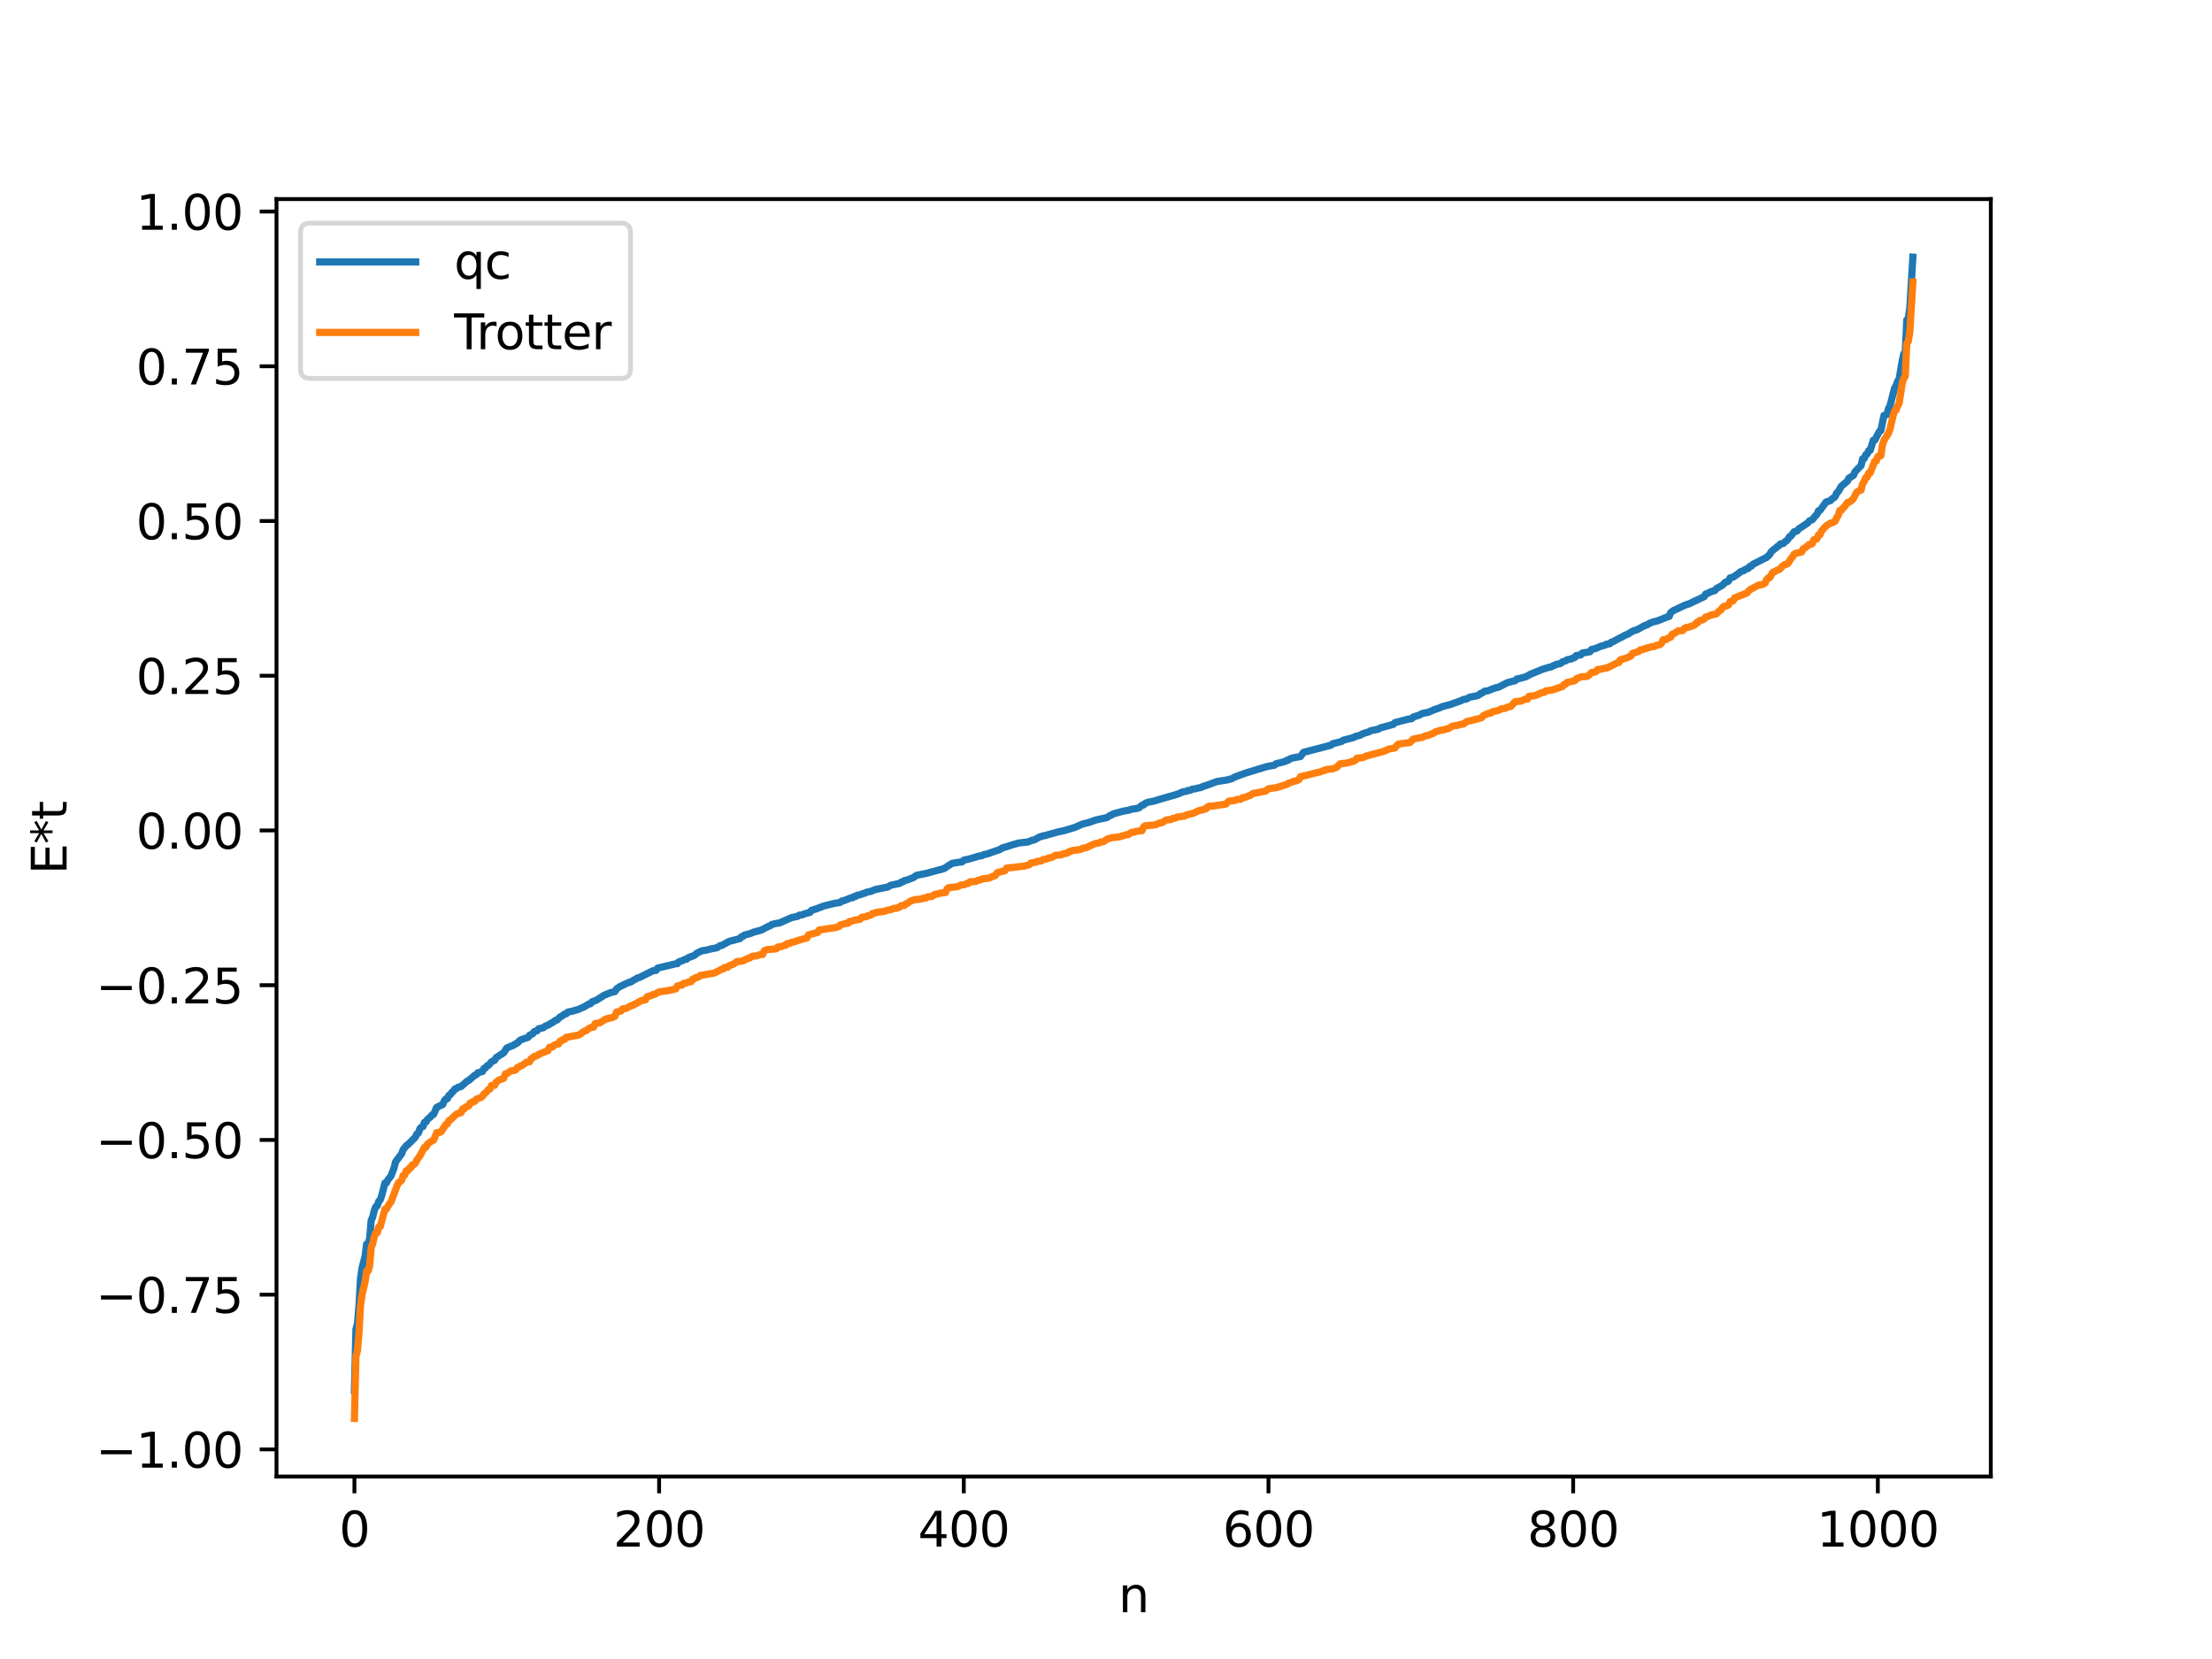 <?xml version="1.0" encoding="utf-8" standalone="no"?>
<!DOCTYPE svg PUBLIC "-//W3C//DTD SVG 1.1//EN"
  "http://www.w3.org/Graphics/SVG/1.1/DTD/svg11.dtd">
<svg xmlns:xlink="http://www.w3.org/1999/xlink" width="460.8pt" height="345.6pt" viewBox="0 0 460.8 345.6" xmlns="http://www.w3.org/2000/svg" version="1.1">
 <defs>
  <style type="text/css">*{stroke-linejoin: round; stroke-linecap: butt}</style>
 </defs>
 <g id="figure_1">
  <g id="patch_1">
   <path d="M 0 345.6 
L 460.8 345.6 
L 460.8 0 
L 0 0 
z
" style="fill: #ffffff"/>
  </g>
  <g id="axes_1">
   <g id="patch_2">
    <path d="M 57.6 307.584 
L 414.72 307.584 
L 414.72 41.472 
L 57.6 41.472 
z
" style="fill: #ffffff"/>
   </g>
   <g id="matplotlib.axis_1">
    <g id="xtick_1">
     <g id="line2d_1">
      <defs>
       <path id="mb7591df130" d="M 0 0 
L 0 3.5 
" style="stroke: #000000; stroke-width: 0.8"/>
      </defs>
      <g>
       <use xlink:href="#mb7591df130" x="73.833" y="307.584" style="stroke: #000000; stroke-width: 0.8"/>
      </g>
     </g>
     <g id="text_1">
      <!-- 0 -->
      <g transform="translate(70.651 322.182) scale(0.1 -0.1)">
       <defs>
        <path id="DejaVuSans-30" d="M 2034 4250 
Q 1547 4250 1301 3770 
Q 1056 3291 1056 2328 
Q 1056 1369 1301 889 
Q 1547 409 2034 409 
Q 2525 409 2770 889 
Q 3016 1369 3016 2328 
Q 3016 3291 2770 3770 
Q 2525 4250 2034 4250 
z
M 2034 4750 
Q 2819 4750 3233 4129 
Q 3647 3509 3647 2328 
Q 3647 1150 3233 529 
Q 2819 -91 2034 -91 
Q 1250 -91 836 529 
Q 422 1150 422 2328 
Q 422 3509 836 4129 
Q 1250 4750 2034 4750 
z
" transform="scale(0.016)"/>
       </defs>
       <use xlink:href="#DejaVuSans-30"/>
      </g>
     </g>
    </g>
    <g id="xtick_2">
     <g id="line2d_2">
      <g>
       <use xlink:href="#mb7591df130" x="137.304" y="307.584" style="stroke: #000000; stroke-width: 0.8"/>
      </g>
     </g>
     <g id="text_2">
      <!-- 200 -->
      <g transform="translate(127.76 322.182) scale(0.1 -0.1)">
       <defs>
        <path id="DejaVuSans-32" d="M 1228 531 
L 3431 531 
L 3431 0 
L 469 0 
L 469 531 
Q 828 903 1448 1529 
Q 2069 2156 2228 2338 
Q 2531 2678 2651 2914 
Q 2772 3150 2772 3378 
Q 2772 3750 2511 3984 
Q 2250 4219 1831 4219 
Q 1534 4219 1204 4116 
Q 875 4013 500 3803 
L 500 4441 
Q 881 4594 1212 4672 
Q 1544 4750 1819 4750 
Q 2544 4750 2975 4387 
Q 3406 4025 3406 3419 
Q 3406 3131 3298 2873 
Q 3191 2616 2906 2266 
Q 2828 2175 2409 1742 
Q 1991 1309 1228 531 
z
" transform="scale(0.016)"/>
       </defs>
       <use xlink:href="#DejaVuSans-32"/>
       <use xlink:href="#DejaVuSans-30" x="63.623"/>
       <use xlink:href="#DejaVuSans-30" x="127.246"/>
      </g>
     </g>
    </g>
    <g id="xtick_3">
     <g id="line2d_3">
      <g>
       <use xlink:href="#mb7591df130" x="200.775" y="307.584" style="stroke: #000000; stroke-width: 0.8"/>
      </g>
     </g>
     <g id="text_3">
      <!-- 400 -->
      <g transform="translate(191.231 322.182) scale(0.1 -0.1)">
       <defs>
        <path id="DejaVuSans-34" d="M 2419 4116 
L 825 1625 
L 2419 1625 
L 2419 4116 
z
M 2253 4666 
L 3047 4666 
L 3047 1625 
L 3713 1625 
L 3713 1100 
L 3047 1100 
L 3047 0 
L 2419 0 
L 2419 1100 
L 313 1100 
L 313 1709 
L 2253 4666 
z
" transform="scale(0.016)"/>
       </defs>
       <use xlink:href="#DejaVuSans-34"/>
       <use xlink:href="#DejaVuSans-30" x="63.623"/>
       <use xlink:href="#DejaVuSans-30" x="127.246"/>
      </g>
     </g>
    </g>
    <g id="xtick_4">
     <g id="line2d_4">
      <g>
       <use xlink:href="#mb7591df130" x="264.246" y="307.584" style="stroke: #000000; stroke-width: 0.8"/>
      </g>
     </g>
     <g id="text_4">
      <!-- 600 -->
      <g transform="translate(254.702 322.182) scale(0.1 -0.1)">
       <defs>
        <path id="DejaVuSans-36" d="M 2113 2584 
Q 1688 2584 1439 2293 
Q 1191 2003 1191 1497 
Q 1191 994 1439 701 
Q 1688 409 2113 409 
Q 2538 409 2786 701 
Q 3034 994 3034 1497 
Q 3034 2003 2786 2293 
Q 2538 2584 2113 2584 
z
M 3366 4563 
L 3366 3988 
Q 3128 4100 2886 4159 
Q 2644 4219 2406 4219 
Q 1781 4219 1451 3797 
Q 1122 3375 1075 2522 
Q 1259 2794 1537 2939 
Q 1816 3084 2150 3084 
Q 2853 3084 3261 2657 
Q 3669 2231 3669 1497 
Q 3669 778 3244 343 
Q 2819 -91 2113 -91 
Q 1303 -91 875 529 
Q 447 1150 447 2328 
Q 447 3434 972 4092 
Q 1497 4750 2381 4750 
Q 2619 4750 2861 4703 
Q 3103 4656 3366 4563 
z
" transform="scale(0.016)"/>
       </defs>
       <use xlink:href="#DejaVuSans-36"/>
       <use xlink:href="#DejaVuSans-30" x="63.623"/>
       <use xlink:href="#DejaVuSans-30" x="127.246"/>
      </g>
     </g>
    </g>
    <g id="xtick_5">
     <g id="line2d_5">
      <g>
       <use xlink:href="#mb7591df130" x="327.717" y="307.584" style="stroke: #000000; stroke-width: 0.8"/>
      </g>
     </g>
     <g id="text_5">
      <!-- 800 -->
      <g transform="translate(318.173 322.182) scale(0.1 -0.1)">
       <defs>
        <path id="DejaVuSans-38" d="M 2034 2216 
Q 1584 2216 1326 1975 
Q 1069 1734 1069 1313 
Q 1069 891 1326 650 
Q 1584 409 2034 409 
Q 2484 409 2743 651 
Q 3003 894 3003 1313 
Q 3003 1734 2745 1975 
Q 2488 2216 2034 2216 
z
M 1403 2484 
Q 997 2584 770 2862 
Q 544 3141 544 3541 
Q 544 4100 942 4425 
Q 1341 4750 2034 4750 
Q 2731 4750 3128 4425 
Q 3525 4100 3525 3541 
Q 3525 3141 3298 2862 
Q 3072 2584 2669 2484 
Q 3125 2378 3379 2068 
Q 3634 1759 3634 1313 
Q 3634 634 3220 271 
Q 2806 -91 2034 -91 
Q 1263 -91 848 271 
Q 434 634 434 1313 
Q 434 1759 690 2068 
Q 947 2378 1403 2484 
z
M 1172 3481 
Q 1172 3119 1398 2916 
Q 1625 2713 2034 2713 
Q 2441 2713 2670 2916 
Q 2900 3119 2900 3481 
Q 2900 3844 2670 4047 
Q 2441 4250 2034 4250 
Q 1625 4250 1398 4047 
Q 1172 3844 1172 3481 
z
" transform="scale(0.016)"/>
       </defs>
       <use xlink:href="#DejaVuSans-38"/>
       <use xlink:href="#DejaVuSans-30" x="63.623"/>
       <use xlink:href="#DejaVuSans-30" x="127.246"/>
      </g>
     </g>
    </g>
    <g id="xtick_6">
     <g id="line2d_6">
      <g>
       <use xlink:href="#mb7591df130" x="391.188" y="307.584" style="stroke: #000000; stroke-width: 0.8"/>
      </g>
     </g>
     <g id="text_6">
      <!-- 1000 -->
      <g transform="translate(378.463 322.182) scale(0.1 -0.1)">
       <defs>
        <path id="DejaVuSans-31" d="M 794 531 
L 1825 531 
L 1825 4091 
L 703 3866 
L 703 4441 
L 1819 4666 
L 2450 4666 
L 2450 531 
L 3481 531 
L 3481 0 
L 794 0 
L 794 531 
z
" transform="scale(0.016)"/>
       </defs>
       <use xlink:href="#DejaVuSans-31"/>
       <use xlink:href="#DejaVuSans-30" x="63.623"/>
       <use xlink:href="#DejaVuSans-30" x="127.246"/>
       <use xlink:href="#DejaVuSans-30" x="190.869"/>
      </g>
     </g>
    </g>
    <g id="text_7">
     <!-- n -->
     <g transform="translate(232.991 335.861) scale(0.1 -0.1)">
      <defs>
       <path id="DejaVuSans-6e" d="M 3513 2113 
L 3513 0 
L 2938 0 
L 2938 2094 
Q 2938 2591 2744 2837 
Q 2550 3084 2163 3084 
Q 1697 3084 1428 2787 
Q 1159 2491 1159 1978 
L 1159 0 
L 581 0 
L 581 3500 
L 1159 3500 
L 1159 2956 
Q 1366 3272 1645 3428 
Q 1925 3584 2291 3584 
Q 2894 3584 3203 3211 
Q 3513 2838 3513 2113 
z
" transform="scale(0.016)"/>
      </defs>
      <use xlink:href="#DejaVuSans-6e"/>
     </g>
    </g>
   </g>
   <g id="matplotlib.axis_2">
    <g id="ytick_1">
     <g id="line2d_7">
      <defs>
       <path id="m7f69e47812" d="M 0 0 
L -3.5 0 
" style="stroke: #000000; stroke-width: 0.8"/>
      </defs>
      <g>
       <use xlink:href="#m7f69e47812" x="57.6" y="301.935" style="stroke: #000000; stroke-width: 0.8"/>
      </g>
     </g>
     <g id="text_8">
      <!-- −1.00 -->
      <g transform="translate(19.955 305.734) scale(0.1 -0.1)">
       <defs>
        <path id="DejaVuSans-2212" d="M 678 2272 
L 4684 2272 
L 4684 1741 
L 678 1741 
L 678 2272 
z
" transform="scale(0.016)"/>
        <path id="DejaVuSans-2e" d="M 684 794 
L 1344 794 
L 1344 0 
L 684 0 
L 684 794 
z
" transform="scale(0.016)"/>
       </defs>
       <use xlink:href="#DejaVuSans-2212"/>
       <use xlink:href="#DejaVuSans-31" x="83.789"/>
       <use xlink:href="#DejaVuSans-2e" x="147.412"/>
       <use xlink:href="#DejaVuSans-30" x="179.199"/>
       <use xlink:href="#DejaVuSans-30" x="242.822"/>
      </g>
     </g>
    </g>
    <g id="ytick_2">
     <g id="line2d_8">
      <g>
       <use xlink:href="#m7f69e47812" x="57.6" y="269.701" style="stroke: #000000; stroke-width: 0.8"/>
      </g>
     </g>
     <g id="text_9">
      <!-- −0.75 -->
      <g transform="translate(19.955 273.5) scale(0.1 -0.1)">
       <defs>
        <path id="DejaVuSans-37" d="M 525 4666 
L 3525 4666 
L 3525 4397 
L 1831 0 
L 1172 0 
L 2766 4134 
L 525 4134 
L 525 4666 
z
" transform="scale(0.016)"/>
        <path id="DejaVuSans-35" d="M 691 4666 
L 3169 4666 
L 3169 4134 
L 1269 4134 
L 1269 2991 
Q 1406 3038 1543 3061 
Q 1681 3084 1819 3084 
Q 2600 3084 3056 2656 
Q 3513 2228 3513 1497 
Q 3513 744 3044 326 
Q 2575 -91 1722 -91 
Q 1428 -91 1123 -41 
Q 819 9 494 109 
L 494 744 
Q 775 591 1075 516 
Q 1375 441 1709 441 
Q 2250 441 2565 725 
Q 2881 1009 2881 1497 
Q 2881 1984 2565 2268 
Q 2250 2553 1709 2553 
Q 1456 2553 1204 2497 
Q 953 2441 691 2322 
L 691 4666 
z
" transform="scale(0.016)"/>
       </defs>
       <use xlink:href="#DejaVuSans-2212"/>
       <use xlink:href="#DejaVuSans-30" x="83.789"/>
       <use xlink:href="#DejaVuSans-2e" x="147.412"/>
       <use xlink:href="#DejaVuSans-37" x="179.199"/>
       <use xlink:href="#DejaVuSans-35" x="242.822"/>
      </g>
     </g>
    </g>
    <g id="ytick_3">
     <g id="line2d_9">
      <g>
       <use xlink:href="#m7f69e47812" x="57.6" y="237.467" style="stroke: #000000; stroke-width: 0.8"/>
      </g>
     </g>
     <g id="text_10">
      <!-- −0.50 -->
      <g transform="translate(19.955 241.266) scale(0.1 -0.1)">
       <use xlink:href="#DejaVuSans-2212"/>
       <use xlink:href="#DejaVuSans-30" x="83.789"/>
       <use xlink:href="#DejaVuSans-2e" x="147.412"/>
       <use xlink:href="#DejaVuSans-35" x="179.199"/>
       <use xlink:href="#DejaVuSans-30" x="242.822"/>
      </g>
     </g>
    </g>
    <g id="ytick_4">
     <g id="line2d_10">
      <g>
       <use xlink:href="#m7f69e47812" x="57.6" y="205.234" style="stroke: #000000; stroke-width: 0.8"/>
      </g>
     </g>
     <g id="text_11">
      <!-- −0.25 -->
      <g transform="translate(19.955 209.033) scale(0.1 -0.1)">
       <use xlink:href="#DejaVuSans-2212"/>
       <use xlink:href="#DejaVuSans-30" x="83.789"/>
       <use xlink:href="#DejaVuSans-2e" x="147.412"/>
       <use xlink:href="#DejaVuSans-32" x="179.199"/>
       <use xlink:href="#DejaVuSans-35" x="242.822"/>
      </g>
     </g>
    </g>
    <g id="ytick_5">
     <g id="line2d_11">
      <g>
       <use xlink:href="#m7f69e47812" x="57.6" y="173" style="stroke: #000000; stroke-width: 0.8"/>
      </g>
     </g>
     <g id="text_12">
      <!-- 0.00 -->
      <g transform="translate(28.334 176.799) scale(0.1 -0.1)">
       <use xlink:href="#DejaVuSans-30"/>
       <use xlink:href="#DejaVuSans-2e" x="63.623"/>
       <use xlink:href="#DejaVuSans-30" x="95.41"/>
       <use xlink:href="#DejaVuSans-30" x="159.033"/>
      </g>
     </g>
    </g>
    <g id="ytick_6">
     <g id="line2d_12">
      <g>
       <use xlink:href="#m7f69e47812" x="57.6" y="140.766" style="stroke: #000000; stroke-width: 0.8"/>
      </g>
     </g>
     <g id="text_13">
      <!-- 0.25 -->
      <g transform="translate(28.334 144.565) scale(0.1 -0.1)">
       <use xlink:href="#DejaVuSans-30"/>
       <use xlink:href="#DejaVuSans-2e" x="63.623"/>
       <use xlink:href="#DejaVuSans-32" x="95.41"/>
       <use xlink:href="#DejaVuSans-35" x="159.033"/>
      </g>
     </g>
    </g>
    <g id="ytick_7">
     <g id="line2d_13">
      <g>
       <use xlink:href="#m7f69e47812" x="57.6" y="108.532" style="stroke: #000000; stroke-width: 0.8"/>
      </g>
     </g>
     <g id="text_14">
      <!-- 0.50 -->
      <g transform="translate(28.334 112.332) scale(0.1 -0.1)">
       <use xlink:href="#DejaVuSans-30"/>
       <use xlink:href="#DejaVuSans-2e" x="63.623"/>
       <use xlink:href="#DejaVuSans-35" x="95.41"/>
       <use xlink:href="#DejaVuSans-30" x="159.033"/>
      </g>
     </g>
    </g>
    <g id="ytick_8">
     <g id="line2d_14">
      <g>
       <use xlink:href="#m7f69e47812" x="57.6" y="76.299" style="stroke: #000000; stroke-width: 0.8"/>
      </g>
     </g>
     <g id="text_15">
      <!-- 0.75 -->
      <g transform="translate(28.334 80.098) scale(0.1 -0.1)">
       <use xlink:href="#DejaVuSans-30"/>
       <use xlink:href="#DejaVuSans-2e" x="63.623"/>
       <use xlink:href="#DejaVuSans-37" x="95.41"/>
       <use xlink:href="#DejaVuSans-35" x="159.033"/>
      </g>
     </g>
    </g>
    <g id="ytick_9">
     <g id="line2d_15">
      <g>
       <use xlink:href="#m7f69e47812" x="57.6" y="44.065" style="stroke: #000000; stroke-width: 0.8"/>
      </g>
     </g>
     <g id="text_16">
      <!-- 1.00 -->
      <g transform="translate(28.334 47.864) scale(0.1 -0.1)">
       <use xlink:href="#DejaVuSans-31"/>
       <use xlink:href="#DejaVuSans-2e" x="63.623"/>
       <use xlink:href="#DejaVuSans-30" x="95.41"/>
       <use xlink:href="#DejaVuSans-30" x="159.033"/>
      </g>
     </g>
    </g>
    <g id="text_17">
     <!-- E*t -->
     <g transform="translate(13.875 182.148) rotate(-90) scale(0.1 -0.1)">
      <defs>
       <path id="DejaVuSans-45" d="M 628 4666 
L 3578 4666 
L 3578 4134 
L 1259 4134 
L 1259 2753 
L 3481 2753 
L 3481 2222 
L 1259 2222 
L 1259 531 
L 3634 531 
L 3634 0 
L 628 0 
L 628 4666 
z
" transform="scale(0.016)"/>
       <path id="DejaVuSans-2a" d="M 3009 3897 
L 1888 3291 
L 3009 2681 
L 2828 2375 
L 1778 3009 
L 1778 1831 
L 1422 1831 
L 1422 3009 
L 372 2375 
L 191 2681 
L 1313 3291 
L 191 3897 
L 372 4206 
L 1422 3572 
L 1422 4750 
L 1778 4750 
L 1778 3572 
L 2828 4206 
L 3009 3897 
z
" transform="scale(0.016)"/>
       <path id="DejaVuSans-74" d="M 1172 4494 
L 1172 3500 
L 2356 3500 
L 2356 3053 
L 1172 3053 
L 1172 1153 
Q 1172 725 1289 603 
Q 1406 481 1766 481 
L 2356 481 
L 2356 0 
L 1766 0 
Q 1100 0 847 248 
Q 594 497 594 1153 
L 594 3053 
L 172 3053 
L 172 3500 
L 594 3500 
L 594 4494 
L 1172 4494 
z
" transform="scale(0.016)"/>
      </defs>
      <use xlink:href="#DejaVuSans-45"/>
      <use xlink:href="#DejaVuSans-2a" x="63.184"/>
      <use xlink:href="#DejaVuSans-74" x="113.184"/>
     </g>
    </g>
   </g>
   <g id="line2d_16">
    <path d="M 73.833 289.697 
L 74.15 276.921 
L 74.467 275.726 
L 74.785 271.916 
L 75.102 266.322 
L 75.42 264.145 
L 76.054 261.682 
L 76.372 259.15 
L 76.689 259.113 
L 77.006 258.031 
L 77.324 254.221 
L 77.641 253.53 
L 77.958 252.203 
L 78.276 251.395 
L 78.593 251.194 
L 78.91 250.236 
L 79.228 249.913 
L 79.545 248.968 
L 80.18 246.448 
L 80.497 246.418 
L 80.815 245.77 
L 81.449 244.982 
L 82.084 243.319 
L 82.401 242.037 
L 83.671 240.354 
L 83.988 239.487 
L 84.623 238.69 
L 84.94 238.466 
L 85.575 237.859 
L 86.527 236.89 
L 86.844 236.231 
L 87.162 236.033 
L 87.479 235.114 
L 87.796 234.791 
L 88.114 234.689 
L 88.431 233.795 
L 88.748 233.717 
L 89.066 233.168 
L 89.7 232.66 
L 90.018 232.254 
L 90.335 232.129 
L 90.97 230.685 
L 92.239 230.069 
L 92.557 229.311 
L 92.874 228.942 
L 93.191 228.884 
L 93.509 228.191 
L 93.826 228.028 
L 94.143 227.544 
L 94.461 227.303 
L 94.778 226.838 
L 95.096 226.767 
L 95.413 226.488 
L 96.048 226.345 
L 97.317 225.219 
L 97.634 225.084 
L 98.904 224.001 
L 99.221 223.888 
L 99.539 223.477 
L 100.491 223.222 
L 100.808 222.579 
L 101.125 222.473 
L 101.443 222.049 
L 101.76 221.926 
L 102.395 221.189 
L 103.029 220.885 
L 103.347 220.336 
L 103.981 219.919 
L 104.616 219.51 
L 104.934 219.314 
L 105.568 218.312 
L 106.52 217.914 
L 106.838 217.815 
L 107.472 217.424 
L 107.79 217.252 
L 108.424 216.641 
L 110.011 216.099 
L 110.329 215.653 
L 110.963 215.361 
L 111.281 214.914 
L 111.915 214.708 
L 112.233 214.301 
L 113.185 214.103 
L 113.502 213.808 
L 114.137 213.54 
L 114.454 213.403 
L 114.772 213.144 
L 115.089 213.04 
L 115.724 212.552 
L 116.041 212.483 
L 116.676 211.844 
L 116.993 211.715 
L 117.628 211.245 
L 117.945 211.198 
L 118.262 210.847 
L 118.897 210.704 
L 119.215 210.682 
L 119.849 210.435 
L 120.167 210.401 
L 121.436 209.868 
L 122.071 209.519 
L 122.705 209.143 
L 123.023 209.09 
L 123.34 208.704 
L 124.292 208.329 
L 125.879 207.314 
L 127.148 206.797 
L 128.1 206.556 
L 128.418 206.023 
L 129.053 205.572 
L 130.957 204.652 
L 131.274 204.623 
L 132.861 203.693 
L 133.178 203.646 
L 136.034 202.217 
L 136.669 202.15 
L 136.986 201.68 
L 140.795 200.767 
L 141.112 200.748 
L 141.429 200.356 
L 142.064 200.165 
L 142.699 199.86 
L 143.016 199.834 
L 143.334 199.518 
L 144.603 199.052 
L 145.238 198.527 
L 146.19 198.077 
L 147.142 197.925 
L 148.094 197.685 
L 149.363 197.432 
L 149.998 197.002 
L 150.315 196.968 
L 151.902 196.107 
L 154.124 195.532 
L 154.441 195.136 
L 154.758 195.066 
L 155.076 194.791 
L 156.345 194.457 
L 156.98 194.184 
L 158.567 193.762 
L 160.153 192.94 
L 160.471 192.84 
L 160.788 192.578 
L 161.423 192.421 
L 162.375 192.266 
L 164.914 191.153 
L 166.183 190.882 
L 166.5 190.638 
L 167.135 190.591 
L 167.453 190.413 
L 168.087 190.229 
L 168.722 190.076 
L 169.039 189.644 
L 169.991 189.353 
L 171.578 188.747 
L 172.213 188.583 
L 173.8 188.195 
L 174.752 188.046 
L 175.069 187.961 
L 175.386 187.683 
L 175.704 187.665 
L 177.291 187.023 
L 177.608 187.022 
L 177.925 186.757 
L 178.243 186.746 
L 178.56 186.496 
L 179.195 186.39 
L 179.829 186.121 
L 180.147 186.09 
L 180.464 185.881 
L 181.099 185.745 
L 181.416 185.688 
L 182.368 185.294 
L 184.59 184.861 
L 184.907 184.81 
L 185.542 184.417 
L 186.494 184.212 
L 187.446 184.006 
L 187.763 183.761 
L 188.081 183.704 
L 188.398 183.444 
L 189.033 183.304 
L 190.302 182.806 
L 190.937 182.346 
L 192.841 181.969 
L 196.649 180.944 
L 198.236 179.899 
L 198.871 179.755 
L 200.458 179.532 
L 200.775 179.184 
L 202.044 178.905 
L 203.948 178.335 
L 204.583 178.242 
L 204.9 178.041 
L 205.535 177.925 
L 208.391 176.933 
L 208.709 176.669 
L 209.978 176.296 
L 210.613 176.07 
L 212.2 175.613 
L 214.104 175.402 
L 215.056 175.027 
L 215.373 175.006 
L 216.643 174.31 
L 216.96 174.268 
L 217.277 174.111 
L 217.595 174.096 
L 218.229 173.904 
L 220.451 173.296 
L 221.72 173.032 
L 223.942 172.346 
L 225.529 171.653 
L 226.798 171.343 
L 228.385 170.79 
L 230.606 170.312 
L 231.241 169.878 
L 231.558 169.791 
L 231.876 169.562 
L 233.462 169.121 
L 234.097 168.949 
L 235.049 168.805 
L 235.684 168.582 
L 236.953 168.383 
L 237.271 168.284 
L 237.905 167.737 
L 238.223 167.693 
L 238.54 167.367 
L 239.175 167.115 
L 240.444 166.877 
L 241.714 166.467 
L 244.887 165.564 
L 245.522 165.357 
L 246.157 165.061 
L 246.474 164.932 
L 247.109 164.854 
L 247.426 164.693 
L 248.061 164.593 
L 248.378 164.393 
L 249.013 164.315 
L 249.648 164.144 
L 250.282 164.033 
L 250.6 163.81 
L 251.234 163.651 
L 253.456 162.821 
L 255.677 162.469 
L 256.629 162.199 
L 257.264 161.851 
L 259.486 161.043 
L 263.929 159.686 
L 265.198 159.449 
L 265.515 159.394 
L 265.833 159.09 
L 266.785 158.864 
L 267.737 158.622 
L 268.054 158.38 
L 268.372 158.373 
L 268.689 158.09 
L 269.324 157.887 
L 270.276 157.719 
L 270.91 157.599 
L 271.545 156.721 
L 277.258 155.242 
L 277.575 154.954 
L 279.479 154.463 
L 279.796 154.209 
L 282.018 153.63 
L 282.335 153.421 
L 283.287 153.183 
L 283.922 152.836 
L 284.557 152.637 
L 285.191 152.443 
L 285.509 152.227 
L 287.096 151.919 
L 287.413 151.678 
L 290.269 150.891 
L 290.586 150.538 
L 293.443 149.791 
L 294.077 149.726 
L 294.395 149.378 
L 295.664 148.97 
L 296.299 148.622 
L 297.568 148.377 
L 298.838 147.813 
L 299.79 147.505 
L 300.424 147.209 
L 301.377 146.957 
L 302.011 146.796 
L 304.233 146.009 
L 304.867 145.714 
L 305.502 145.615 
L 306.137 145.244 
L 307.724 144.931 
L 308.041 144.805 
L 308.358 144.5 
L 308.676 144.421 
L 309.31 143.972 
L 309.945 143.914 
L 310.897 143.52 
L 311.532 143.29 
L 312.167 143.148 
L 314.071 142.192 
L 315.658 141.782 
L 315.975 141.446 
L 316.61 141.319 
L 317.562 141.074 
L 317.879 140.979 
L 318.831 140.452 
L 321.37 139.413 
L 322.639 139.016 
L 322.957 138.99 
L 324.226 138.395 
L 324.861 138.278 
L 325.178 138.175 
L 325.496 137.863 
L 326.13 137.68 
L 326.448 137.445 
L 327.4 137.242 
L 327.717 137.041 
L 328.034 136.988 
L 328.352 136.57 
L 329.304 136.425 
L 329.621 136.04 
L 331.208 135.771 
L 331.525 135.3 
L 332.477 135.071 
L 333.429 134.635 
L 334.381 134.383 
L 334.699 134.178 
L 335.334 134.108 
L 335.651 133.782 
L 335.968 133.707 
L 337.238 133.009 
L 337.872 132.71 
L 338.507 132.333 
L 339.142 132.098 
L 339.777 131.669 
L 340.411 131.362 
L 341.046 131.183 
L 342.633 130.304 
L 342.95 130.25 
L 343.585 129.871 
L 344.537 129.5 
L 345.172 129.384 
L 347.393 128.492 
L 347.71 128.434 
L 348.028 127.614 
L 348.662 127.161 
L 349.297 126.88 
L 350.884 126.116 
L 351.519 125.876 
L 351.836 125.815 
L 352.788 125.342 
L 355.01 124.299 
L 355.327 123.737 
L 355.962 123.524 
L 356.279 123.302 
L 357.231 123.025 
L 357.548 122.623 
L 358.818 121.908 
L 359.453 121.266 
L 359.77 121.214 
L 360.087 121.034 
L 360.405 120.381 
L 361.039 120.233 
L 362.309 119.353 
L 362.626 119.066 
L 363.261 118.873 
L 363.578 118.622 
L 364.213 118.394 
L 364.53 117.972 
L 364.848 117.929 
L 365.165 117.558 
L 368.021 116.113 
L 368.656 115.523 
L 368.973 114.94 
L 369.608 114.388 
L 369.925 114.19 
L 370.243 113.855 
L 370.56 113.705 
L 370.877 113.309 
L 371.512 113.216 
L 371.829 112.856 
L 372.147 112.69 
L 372.464 112.345 
L 372.781 111.797 
L 373.099 111.657 
L 373.734 110.783 
L 374.368 110.611 
L 374.686 110.194 
L 376.59 108.94 
L 376.907 108.53 
L 377.542 108.258 
L 378.177 107.467 
L 378.494 107.174 
L 378.811 106.406 
L 379.129 106.336 
L 379.763 105.469 
L 380.398 104.589 
L 381.35 104.271 
L 381.667 103.886 
L 381.985 103.734 
L 382.302 103.44 
L 382.62 102.679 
L 382.937 102.425 
L 383.572 101.304 
L 384.841 100.227 
L 385.158 99.613 
L 386.11 99.029 
L 386.428 98.263 
L 387.697 96.989 
L 388.015 95.578 
L 388.332 95.55 
L 388.649 94.765 
L 388.967 94.576 
L 389.284 93.86 
L 389.601 93.799 
L 390.236 91.716 
L 390.553 91.681 
L 391.505 89.882 
L 391.823 89.692 
L 392.458 86.534 
L 393.092 86.361 
L 393.41 85.11 
L 393.727 84.507 
L 394.679 80.826 
L 394.996 80.373 
L 395.314 79.416 
L 395.631 78.952 
L 396.266 75.149 
L 396.583 73.705 
L 396.9 73.359 
L 397.218 66.624 
L 397.535 66.305 
L 397.853 64.036 
L 398.487 53.568 
L 398.487 53.568 
" clip-path="url(#p6ccb0b0421)" style="fill: none; stroke: #1f77b4; stroke-width: 1.5; stroke-linecap: square"/>
   </g>
   <g id="line2d_17">
    <path d="M 73.833 295.488 
L 74.15 282.595 
L 74.467 281.332 
L 74.785 277.67 
L 75.102 271.965 
L 75.42 269.701 
L 76.054 267.062 
L 76.372 264.776 
L 76.689 264.776 
L 77.006 263.641 
L 77.324 259.906 
L 77.641 259.071 
L 77.958 257.685 
L 78.276 256.808 
L 78.593 256.808 
L 78.91 255.545 
L 79.228 255.501 
L 80.18 251.883 
L 80.497 251.883 
L 81.132 250.748 
L 81.449 250.397 
L 82.719 247.012 
L 83.036 246.336 
L 83.353 246.178 
L 83.671 245.855 
L 83.988 244.878 
L 84.305 244.791 
L 84.623 243.914 
L 84.94 243.914 
L 85.258 243.359 
L 85.575 243.292 
L 85.892 242.652 
L 86.21 242.608 
L 86.527 242.322 
L 86.844 241.65 
L 87.479 240.783 
L 88.431 238.989 
L 88.748 238.989 
L 89.066 238.323 
L 89.7 237.854 
L 90.335 237.503 
L 90.97 235.945 
L 91.605 235.904 
L 91.922 235.731 
L 92.874 234.249 
L 93.191 234.119 
L 93.509 233.442 
L 93.826 233.284 
L 95.096 232.077 
L 96.048 231.782 
L 96.365 231.021 
L 96.682 231.021 
L 97 230.636 
L 97.634 230.398 
L 97.952 229.758 
L 98.269 229.714 
L 98.586 229.429 
L 98.904 229.422 
L 99.221 228.99 
L 100.173 228.642 
L 100.491 228.381 
L 100.808 227.89 
L 101.125 227.691 
L 101.76 226.966 
L 102.077 226.859 
L 102.395 226.109 
L 103.029 226.096 
L 103.347 225.429 
L 103.981 224.961 
L 104.616 224.765 
L 104.934 224.61 
L 105.251 223.723 
L 105.886 223.506 
L 106.203 223.186 
L 106.52 223.052 
L 107.155 223.01 
L 107.472 222.838 
L 107.79 222.36 
L 108.107 222.3 
L 108.424 222.046 
L 108.742 221.98 
L 109.694 221.268 
L 110.329 221.187 
L 110.646 220.549 
L 110.963 220.391 
L 111.281 220.068 
L 111.598 220.041 
L 112.55 219.487 
L 114.137 218.889 
L 114.454 218.168 
L 115.089 218.127 
L 115.406 217.742 
L 116.041 217.505 
L 116.358 217.476 
L 116.676 216.865 
L 116.993 216.821 
L 117.31 216.535 
L 117.628 216.529 
L 117.945 216.096 
L 118.58 216.009 
L 119.215 215.863 
L 120.484 215.626 
L 120.801 215.488 
L 121.436 214.996 
L 121.753 214.798 
L 122.071 214.738 
L 122.705 214.227 
L 123.34 213.969 
L 123.658 213.966 
L 123.975 213.215 
L 124.927 213.091 
L 126.196 212.275 
L 126.514 212.256 
L 126.831 212.089 
L 127.466 212.015 
L 128.1 211.716 
L 128.418 210.83 
L 129.053 210.692 
L 129.37 210.612 
L 129.687 210.158 
L 130.322 210.117 
L 131.591 209.467 
L 131.909 209.406 
L 132.226 209.153 
L 132.543 209.086 
L 132.861 208.814 
L 133.178 208.722 
L 133.496 208.462 
L 134.448 208.293 
L 134.765 207.655 
L 135.717 207.38 
L 136.034 207.174 
L 136.352 207.147 
L 137.304 206.625 
L 138.891 206.42 
L 139.525 206.29 
L 140.795 205.995 
L 141.112 205.382 
L 141.747 205.234 
L 142.064 205.234 
L 142.381 204.856 
L 142.699 204.849 
L 143.334 204.611 
L 143.968 204.503 
L 144.286 203.971 
L 144.603 203.927 
L 144.92 203.642 
L 145.238 203.635 
L 145.555 203.5 
L 145.872 203.203 
L 146.507 203.116 
L 147.142 202.97 
L 148.729 202.733 
L 149.998 202.103 
L 150.315 201.904 
L 150.633 201.844 
L 150.95 201.538 
L 151.585 201.518 
L 151.902 201.179 
L 152.854 200.818 
L 153.489 200.322 
L 154.758 200.198 
L 155.71 199.665 
L 156.028 199.642 
L 156.662 199.224 
L 157.615 199.122 
L 158.249 198.889 
L 158.884 198.823 
L 159.201 198.065 
L 159.836 197.813 
L 161.105 197.719 
L 161.74 197.637 
L 162.058 197.265 
L 162.692 197.223 
L 163.327 196.958 
L 163.644 196.936 
L 163.962 196.58 
L 164.596 196.513 
L 164.914 196.294 
L 165.548 196.193 
L 166.183 195.92 
L 168.087 195.4 
L 168.405 194.762 
L 170.309 194.254 
L 170.626 193.742 
L 171.578 193.602 
L 174.117 193.217 
L 174.752 193.028 
L 175.069 192.671 
L 176.339 192.34 
L 176.656 192.34 
L 176.973 191.962 
L 177.291 191.955 
L 177.925 191.718 
L 179.195 191.495 
L 179.512 191.078 
L 180.464 190.973 
L 180.781 190.748 
L 181.099 190.742 
L 181.416 190.607 
L 181.734 190.309 
L 182.051 190.283 
L 182.368 190.106 
L 184.272 189.839 
L 184.907 189.588 
L 185.542 189.528 
L 186.177 189.218 
L 186.811 189.2 
L 187.129 189.011 
L 187.446 188.951 
L 187.763 188.644 
L 188.398 188.624 
L 188.715 188.286 
L 189.033 188.182 
L 189.667 187.707 
L 190.62 187.415 
L 191.572 187.304 
L 191.889 187.296 
L 192.206 187.131 
L 192.841 187.087 
L 193.158 186.855 
L 194.11 186.749 
L 194.745 186.302 
L 195.38 186.228 
L 195.697 186.085 
L 196.967 185.929 
L 197.284 185.172 
L 197.601 184.919 
L 199.188 184.743 
L 199.505 184.709 
L 200.14 184.371 
L 200.775 184.33 
L 201.41 184.065 
L 201.727 184.042 
L 202.044 183.695 
L 203.314 183.619 
L 203.631 183.401 
L 204.266 183.299 
L 204.583 183.103 
L 205.535 182.985 
L 206.17 182.889 
L 206.805 182.545 
L 207.122 182.507 
L 207.439 182.277 
L 207.757 181.78 
L 209.343 181.387 
L 209.661 180.848 
L 210.93 180.709 
L 213.469 180.411 
L 214.421 180.135 
L 214.739 179.778 
L 215.373 179.666 
L 215.691 179.645 
L 216.008 179.447 
L 216.643 179.388 
L 216.96 179.318 
L 217.277 179.069 
L 217.912 178.975 
L 218.547 178.716 
L 219.181 178.601 
L 219.816 178.184 
L 221.086 178.079 
L 221.403 177.891 
L 222.355 177.713 
L 222.672 177.416 
L 222.99 177.39 
L 223.307 177.212 
L 224.894 176.992 
L 225.211 176.906 
L 225.529 176.694 
L 226.163 176.634 
L 228.067 175.751 
L 229.02 175.591 
L 229.337 175.392 
L 229.972 175.288 
L 230.606 174.814 
L 231.558 174.522 
L 232.51 174.411 
L 233.145 174.339 
L 234.732 173.878 
L 235.049 173.855 
L 235.684 173.408 
L 236.319 173.335 
L 236.636 173.191 
L 237.905 173.036 
L 238.223 172.278 
L 238.54 172.026 
L 240.444 171.85 
L 240.762 171.816 
L 241.396 171.478 
L 242.031 171.402 
L 242.983 170.802 
L 243.935 170.726 
L 244.253 170.507 
L 244.887 170.406 
L 245.205 170.21 
L 246.157 170.092 
L 246.791 169.995 
L 247.109 169.782 
L 248.696 169.383 
L 249.648 168.886 
L 250.6 168.7 
L 250.917 168.515 
L 251.234 168.494 
L 251.552 168.1 
L 251.869 167.948 
L 252.821 167.913 
L 253.456 167.788 
L 255.36 167.517 
L 255.995 166.884 
L 257.264 166.752 
L 257.581 166.553 
L 258.534 166.495 
L 258.851 166.175 
L 259.486 166.081 
L 260.12 165.776 
L 260.438 165.708 
L 261.072 165.269 
L 261.707 165.186 
L 262.659 164.979 
L 263.611 164.82 
L 264.246 164.319 
L 265.833 164.098 
L 268.054 163.413 
L 268.372 163.164 
L 269.324 162.857 
L 269.641 162.716 
L 269.958 162.697 
L 270.593 162.395 
L 270.91 161.808 
L 275.353 160.701 
L 275.671 160.515 
L 275.988 160.503 
L 276.305 160.298 
L 277.575 160.182 
L 278.527 159.796 
L 279.162 159.118 
L 279.796 159.041 
L 280.431 158.987 
L 281.383 158.753 
L 281.7 158.584 
L 282.018 158.584 
L 282.335 158.398 
L 282.653 157.945 
L 283.922 157.832 
L 284.557 157.512 
L 288.365 156.49 
L 289.317 156.054 
L 290.586 155.806 
L 291.221 155.054 
L 291.856 154.922 
L 293.443 154.712 
L 293.76 154.645 
L 294.395 153.961 
L 296.299 153.601 
L 296.934 153.282 
L 297.568 153.188 
L 298.203 152.882 
L 298.52 152.814 
L 299.155 152.375 
L 299.472 152.368 
L 300.107 152.105 
L 300.742 152.061 
L 301.059 151.926 
L 301.694 151.797 
L 302.646 151.23 
L 303.598 151.119 
L 304.233 150.907 
L 304.867 150.839 
L 305.502 150.333 
L 307.089 149.964 
L 307.406 149.823 
L 307.724 149.804 
L 308.676 149.501 
L 308.993 149.103 
L 309.945 148.642 
L 310.58 148.552 
L 310.897 148.271 
L 312.167 148.004 
L 312.801 147.637 
L 313.436 147.596 
L 314.071 147.303 
L 314.705 147.179 
L 315.34 146.491 
L 315.658 146.155 
L 316.927 146.046 
L 317.562 145.691 
L 318.196 145.641 
L 318.514 145.051 
L 319.783 144.926 
L 320.418 144.619 
L 320.735 144.539 
L 321.053 144.305 
L 321.687 144.243 
L 322.005 143.933 
L 322.639 143.826 
L 323.274 143.756 
L 323.909 143.55 
L 325.496 143.018 
L 325.813 142.586 
L 326.13 142.546 
L 326.448 142.161 
L 327.082 142.028 
L 328.034 141.818 
L 328.352 141.43 
L 329.304 141.011 
L 330.573 140.915 
L 330.891 140.759 
L 331.525 140.115 
L 332.16 139.989 
L 332.477 139.921 
L 332.795 139.482 
L 333.429 139.42 
L 334.381 139.192 
L 334.699 139.183 
L 336.92 138.074 
L 337.238 138.014 
L 337.555 137.439 
L 338.824 137.084 
L 339.777 136.608 
L 340.094 136.106 
L 341.363 135.722 
L 341.681 135.377 
L 342.315 135.312 
L 342.633 135.111 
L 342.95 135.104 
L 343.267 134.914 
L 343.585 134.895 
L 343.902 134.744 
L 344.537 134.703 
L 345.172 134.41 
L 345.806 134.286 
L 346.124 134.009 
L 346.441 133.261 
L 347.076 133.253 
L 347.71 132.797 
L 348.028 132.747 
L 348.345 132.121 
L 348.662 132.033 
L 349.615 131.411 
L 350.567 131.35 
L 350.884 130.914 
L 351.201 130.726 
L 351.836 130.657 
L 352.153 130.481 
L 352.471 130.454 
L 353.105 130.124 
L 353.423 129.693 
L 353.74 129.653 
L 354.058 129.267 
L 354.692 129.135 
L 355.01 128.953 
L 355.327 128.537 
L 355.962 128.365 
L 356.279 128.174 
L 357.548 127.881 
L 358.183 127.211 
L 358.5 127.095 
L 358.818 126.588 
L 359.135 126.299 
L 359.453 126.289 
L 360.087 126.01 
L 360.405 125.317 
L 361.039 125.18 
L 361.357 124.546 
L 363.896 123.537 
L 364.53 122.855 
L 366.434 121.85 
L 367.069 121.809 
L 367.704 121.461 
L 368.021 120.715 
L 368.339 120.368 
L 368.656 120.361 
L 369.291 119.228 
L 369.608 119.139 
L 370.243 118.752 
L 370.56 118.694 
L 370.877 118.499 
L 371.195 118.021 
L 371.829 117.587 
L 372.147 117.56 
L 372.464 117.373 
L 373.099 116.374 
L 373.416 116.033 
L 373.734 115.471 
L 374.051 115.28 
L 375.32 114.988 
L 375.638 114.317 
L 375.955 114.202 
L 376.907 113.405 
L 377.224 113.396 
L 377.542 113.232 
L 377.859 112.423 
L 378.494 112.287 
L 378.811 111.434 
L 379.129 111.422 
L 379.446 110.644 
L 380.398 109.571 
L 381.35 108.957 
L 381.667 108.929 
L 382.302 108.567 
L 382.62 107.822 
L 382.937 107.379 
L 383.254 106.334 
L 383.572 106.32 
L 383.889 105.859 
L 384.206 105.606 
L 384.841 104.694 
L 385.158 104.651 
L 385.793 104.196 
L 386.11 103.866 
L 386.745 102.605 
L 387.062 102.33 
L 387.697 102.094 
L 388.015 100.774 
L 388.332 100.339 
L 388.649 99.53 
L 388.967 99.407 
L 389.284 98.54 
L 389.601 98.528 
L 390.553 96.063 
L 390.871 96.035 
L 391.188 95.082 
L 391.505 94.942 
L 391.823 94.928 
L 392.14 92.712 
L 392.458 91.757 
L 393.41 90.246 
L 393.727 89.341 
L 394.362 86.636 
L 394.679 85.647 
L 394.996 85.422 
L 395.314 84.533 
L 395.631 84.003 
L 396.266 79.819 
L 396.583 78.864 
L 396.9 78.409 
L 397.218 71.64 
L 397.535 71.11 
L 397.853 69.155 
L 398.487 58.746 
L 398.487 58.746 
" clip-path="url(#p6ccb0b0421)" style="fill: none; stroke: #ff7f0e; stroke-width: 1.5; stroke-linecap: square"/>
   </g>
   <g id="patch_3">
    <path d="M 57.6 307.584 
L 57.6 41.472 
" style="fill: none; stroke: #000000; stroke-width: 0.8; stroke-linejoin: miter; stroke-linecap: square"/>
   </g>
   <g id="patch_4">
    <path d="M 414.72 307.584 
L 414.72 41.472 
" style="fill: none; stroke: #000000; stroke-width: 0.8; stroke-linejoin: miter; stroke-linecap: square"/>
   </g>
   <g id="patch_5">
    <path d="M 57.6 307.584 
L 414.72 307.584 
" style="fill: none; stroke: #000000; stroke-width: 0.8; stroke-linejoin: miter; stroke-linecap: square"/>
   </g>
   <g id="patch_6">
    <path d="M 57.6 41.472 
L 414.72 41.472 
" style="fill: none; stroke: #000000; stroke-width: 0.8; stroke-linejoin: miter; stroke-linecap: square"/>
   </g>
   <g id="legend_1">
    <g id="patch_7">
     <path d="M 64.6 78.828 
L 129.342 78.828 
Q 131.342 78.828 131.342 76.828 
L 131.342 48.472 
Q 131.342 46.472 129.342 46.472 
L 64.6 46.472 
Q 62.6 46.472 62.6 48.472 
L 62.6 76.828 
Q 62.6 78.828 64.6 78.828 
z
" style="fill: #ffffff; opacity: 0.8; stroke: #cccccc; stroke-linejoin: miter"/>
    </g>
    <g id="line2d_18">
     <path d="M 66.6 54.57 
L 76.6 54.57 
L 86.6 54.57 
" style="fill: none; stroke: #1f77b4; stroke-width: 1.5; stroke-linecap: square"/>
    </g>
    <g id="text_18">
     <!-- qc -->
     <g transform="translate(94.6 58.07) scale(0.1 -0.1)">
      <defs>
       <path id="DejaVuSans-71" d="M 947 1747 
Q 947 1113 1208 752 
Q 1469 391 1925 391 
Q 2381 391 2643 752 
Q 2906 1113 2906 1747 
Q 2906 2381 2643 2742 
Q 2381 3103 1925 3103 
Q 1469 3103 1208 2742 
Q 947 2381 947 1747 
z
M 2906 525 
Q 2725 213 2448 61 
Q 2172 -91 1784 -91 
Q 1150 -91 751 415 
Q 353 922 353 1747 
Q 353 2572 751 3078 
Q 1150 3584 1784 3584 
Q 2172 3584 2448 3432 
Q 2725 3281 2906 2969 
L 2906 3500 
L 3481 3500 
L 3481 -1331 
L 2906 -1331 
L 2906 525 
z
" transform="scale(0.016)"/>
       <path id="DejaVuSans-63" d="M 3122 3366 
L 3122 2828 
Q 2878 2963 2633 3030 
Q 2388 3097 2138 3097 
Q 1578 3097 1268 2742 
Q 959 2388 959 1747 
Q 959 1106 1268 751 
Q 1578 397 2138 397 
Q 2388 397 2633 464 
Q 2878 531 3122 666 
L 3122 134 
Q 2881 22 2623 -34 
Q 2366 -91 2075 -91 
Q 1284 -91 818 406 
Q 353 903 353 1747 
Q 353 2603 823 3093 
Q 1294 3584 2113 3584 
Q 2378 3584 2631 3529 
Q 2884 3475 3122 3366 
z
" transform="scale(0.016)"/>
      </defs>
      <use xlink:href="#DejaVuSans-71"/>
      <use xlink:href="#DejaVuSans-63" x="63.477"/>
     </g>
    </g>
    <g id="line2d_19">
     <path d="M 66.6 69.249 
L 76.6 69.249 
L 86.6 69.249 
" style="fill: none; stroke: #ff7f0e; stroke-width: 1.5; stroke-linecap: square"/>
    </g>
    <g id="text_19">
     <!-- Trotter -->
     <g transform="translate(94.6 72.749) scale(0.1 -0.1)">
      <defs>
       <path id="DejaVuSans-54" d="M -19 4666 
L 3928 4666 
L 3928 4134 
L 2272 4134 
L 2272 0 
L 1638 0 
L 1638 4134 
L -19 4134 
L -19 4666 
z
" transform="scale(0.016)"/>
       <path id="DejaVuSans-72" d="M 2631 2963 
Q 2534 3019 2420 3045 
Q 2306 3072 2169 3072 
Q 1681 3072 1420 2755 
Q 1159 2438 1159 1844 
L 1159 0 
L 581 0 
L 581 3500 
L 1159 3500 
L 1159 2956 
Q 1341 3275 1631 3429 
Q 1922 3584 2338 3584 
Q 2397 3584 2469 3576 
Q 2541 3569 2628 3553 
L 2631 2963 
z
" transform="scale(0.016)"/>
       <path id="DejaVuSans-6f" d="M 1959 3097 
Q 1497 3097 1228 2736 
Q 959 2375 959 1747 
Q 959 1119 1226 758 
Q 1494 397 1959 397 
Q 2419 397 2687 759 
Q 2956 1122 2956 1747 
Q 2956 2369 2687 2733 
Q 2419 3097 1959 3097 
z
M 1959 3584 
Q 2709 3584 3137 3096 
Q 3566 2609 3566 1747 
Q 3566 888 3137 398 
Q 2709 -91 1959 -91 
Q 1206 -91 779 398 
Q 353 888 353 1747 
Q 353 2609 779 3096 
Q 1206 3584 1959 3584 
z
" transform="scale(0.016)"/>
       <path id="DejaVuSans-65" d="M 3597 1894 
L 3597 1613 
L 953 1613 
Q 991 1019 1311 708 
Q 1631 397 2203 397 
Q 2534 397 2845 478 
Q 3156 559 3463 722 
L 3463 178 
Q 3153 47 2828 -22 
Q 2503 -91 2169 -91 
Q 1331 -91 842 396 
Q 353 884 353 1716 
Q 353 2575 817 3079 
Q 1281 3584 2069 3584 
Q 2775 3584 3186 3129 
Q 3597 2675 3597 1894 
z
M 3022 2063 
Q 3016 2534 2758 2815 
Q 2500 3097 2075 3097 
Q 1594 3097 1305 2825 
Q 1016 2553 972 2059 
L 3022 2063 
z
" transform="scale(0.016)"/>
      </defs>
      <use xlink:href="#DejaVuSans-54"/>
      <use xlink:href="#DejaVuSans-72" x="46.334"/>
      <use xlink:href="#DejaVuSans-6f" x="85.197"/>
      <use xlink:href="#DejaVuSans-74" x="146.379"/>
      <use xlink:href="#DejaVuSans-74" x="185.588"/>
      <use xlink:href="#DejaVuSans-65" x="224.797"/>
      <use xlink:href="#DejaVuSans-72" x="286.32"/>
     </g>
    </g>
   </g>
  </g>
 </g>
 <defs>
  <clipPath id="p6ccb0b0421">
   <rect x="57.6" y="41.472" width="357.12" height="266.112"/>
  </clipPath>
 </defs>
</svg>
